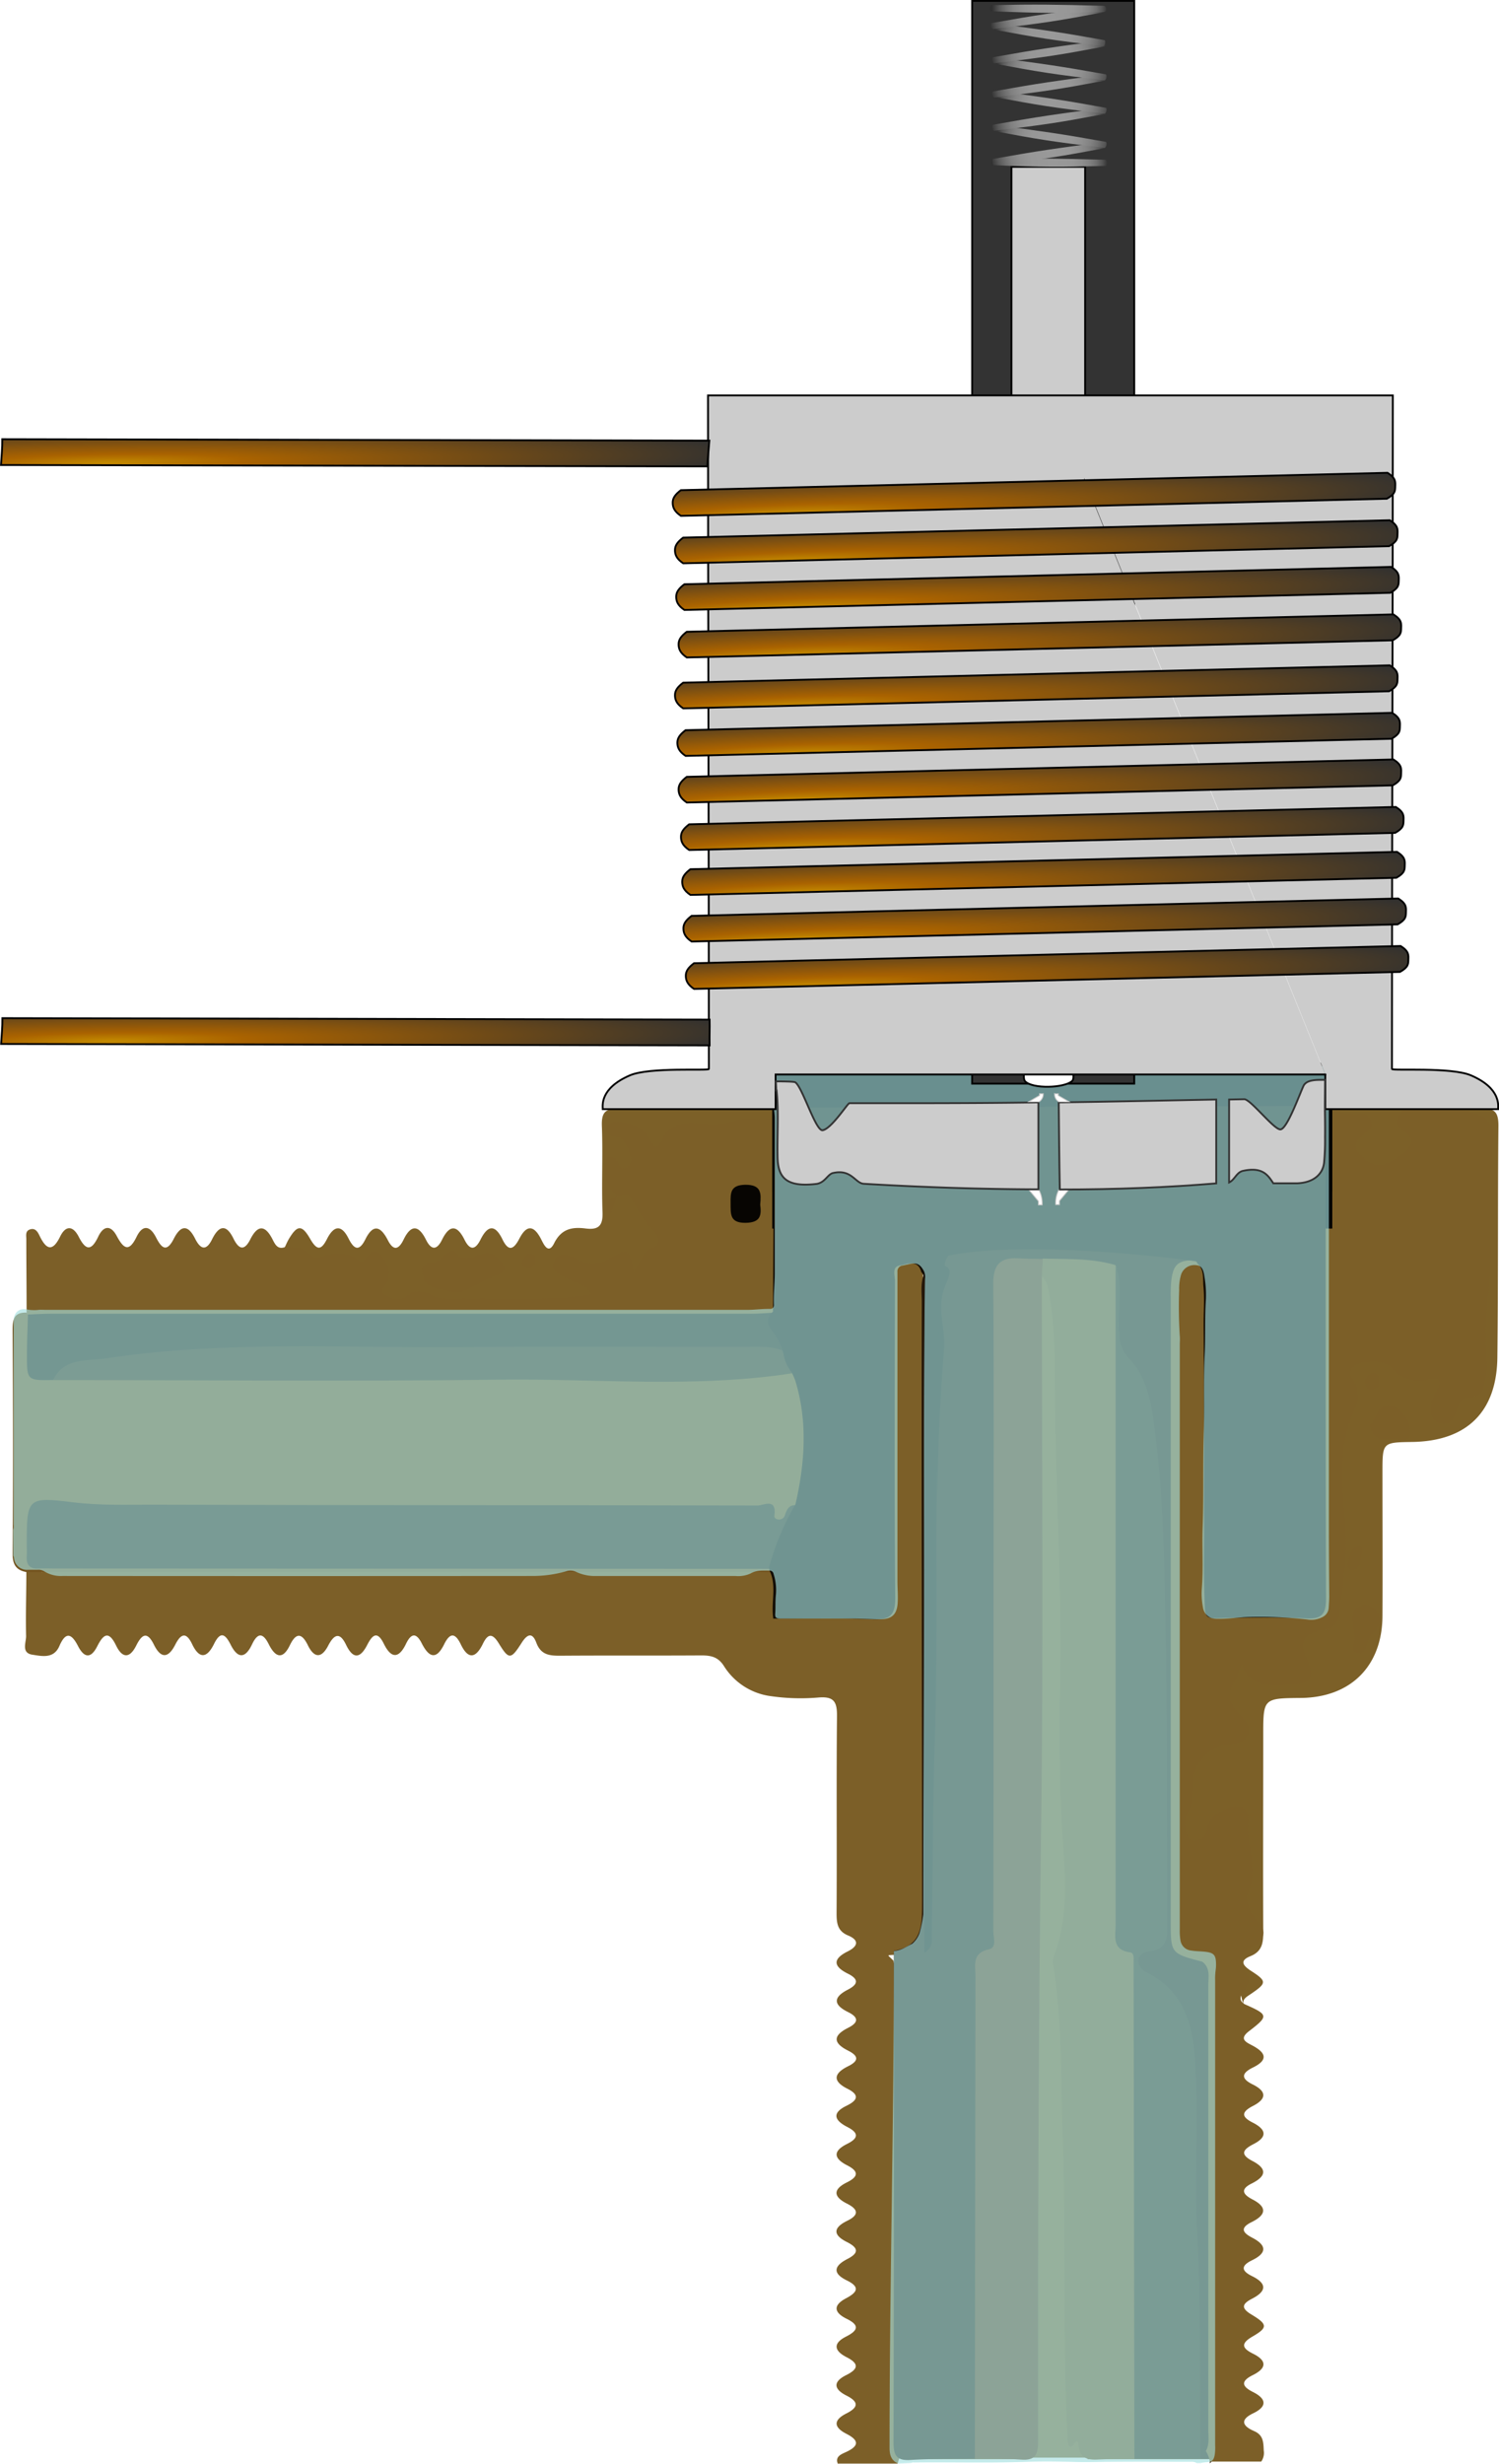 <svg id="8f969b12-8038-4be8-81f3-ffa4eba4c761" data-name="Layer 1" xmlns="http://www.w3.org/2000/svg" xmlns:xlink="http://www.w3.org/1999/xlink" viewBox="0 0 406.85 668.33"><defs><style>.fe587bd1-071e-493f-8939-9cd3d2ab722c{fill:#7c5f28;}.\36 47da408-c8eb-4f0d-91e1-d1b0191385b6{fill:#7c6028;}.\31 b22ee03-09ca-435e-95fe-e0ba2aca5f46{fill:#74541f;}.\39 52e329b-0227-40e4-8c2c-fda913fea178{fill:#302312;}.\31 6281b11-2ab5-4f9a-abcb-f7f77a1e2fb2{fill:#0f0a02;}.eea00e4d-f33f-445c-bbeb-10e6691b3e56{fill:#130d05;}.\36 becd721-37b0-470e-b439-3f25088d3935{fill:#2c2010;}.\36 850a3a7-21ff-40da-a8b2-d951184b2f49{fill:#1f1509;}.\38 5b3f5dd-37d6-4cc0-b4ea-fa92e4095207{fill:#36250e;}.\36 717b84f-ef2e-47cc-b4c8-187e1aa9168a{fill:#070502;}.\39 b1b4452-5e95-4ffe-bd99-378bc3583856{fill:#26180a;}.\36 d89a3be-7ef2-43b2-beed-dd89032bb237{fill:#725421;}.bca62ee0-0125-4484-b875-9df17365dba0{fill:#603715;}.\33 d6041e0-0a5c-4742-bde6-d0f14a3766d5{fill:#a4dfdf;opacity:0.64;}.f2810e3a-332e-4c86-ad8b-1de786cd952a{fill:#daf2f2;}.\33 8f48fc4-60a2-4f6b-be5a-647d7bc19a16{fill:#333;}.\30 8824ab6-8492-48a7-ac5b-afff7f4b870c,.\32 f83085f-3550-4e4b-8498-904c30e4459b,.\33 8f48fc4-60a2-4f6b-be5a-647d7bc19a16,.\34 3dd0b64-9866-493c-87bc-ff704dd84ca5,.\37 3221c2c-feb9-45d7-8d03-232b3a2a3695,.\37 60ca067-84a3-4cbd-8c25-c357751e3d2d,.\37 81456ec-a955-4ceb-b9db-08ada55d8171,.\38 2a4e644-9bb2-4285-aeba-1aa4dbb31261,.\38 89383fe-4245-45cd-8b03-1c8c98bd9cca,.\38 c86d291-eae0-49aa-a106-10047cceeeb2,.\39 6e066db-c7b9-4069-b2fa-f878eb5f53fc,.afd029f9-82b8-4e92-9747-4f9eebbe2c21,.b12e3366-3ed6-4862-b0bf-033a90dbc77d,.b71e0328-a1ef-4243-addf-107a05743068,.c2ce40de-dae4-4afb-8461-f408379d3b5f,.d85a6b7c-1ac9-4273-91fb-a56cb6d93332{stroke:#000;}.\33 8f48fc4-60a2-4f6b-be5a-647d7bc19a16,.d85a6b7c-1ac9-4273-91fb-a56cb6d93332{stroke-linecap:round;}.\30 8824ab6-8492-48a7-ac5b-afff7f4b870c,.\32 f83085f-3550-4e4b-8498-904c30e4459b,.\33 8f48fc4-60a2-4f6b-be5a-647d7bc19a16,.\34 3dd0b64-9866-493c-87bc-ff704dd84ca5,.\35 6dc013f-9076-4fe0-97a4-bf8669879a4d,.\37 3221c2c-feb9-45d7-8d03-232b3a2a3695,.\37 60ca067-84a3-4cbd-8c25-c357751e3d2d,.\37 81456ec-a955-4ceb-b9db-08ada55d8171,.\38 2a4e644-9bb2-4285-aeba-1aa4dbb31261,.\38 89383fe-4245-45cd-8b03-1c8c98bd9cca,.\38 c86d291-eae0-49aa-a106-10047cceeeb2,.\39 6e066db-c7b9-4069-b2fa-f878eb5f53fc,.\39 bf45d5b-030a-4925-b513-e17cef05b9a4,.afd029f9-82b8-4e92-9747-4f9eebbe2c21,.b12e3366-3ed6-4862-b0bf-033a90dbc77d,.b71e0328-a1ef-4243-addf-107a05743068,.c2ce40de-dae4-4afb-8461-f408379d3b5f,.d85a6b7c-1ac9-4273-91fb-a56cb6d93332{stroke-miterlimit:10;}.\30 8824ab6-8492-48a7-ac5b-afff7f4b870c,.\32 f83085f-3550-4e4b-8498-904c30e4459b,.\33 8f48fc4-60a2-4f6b-be5a-647d7bc19a16,.\34 3dd0b64-9866-493c-87bc-ff704dd84ca5,.\37 3221c2c-feb9-45d7-8d03-232b3a2a3695,.\37 60ca067-84a3-4cbd-8c25-c357751e3d2d,.\37 81456ec-a955-4ceb-b9db-08ada55d8171,.\38 2a4e644-9bb2-4285-aeba-1aa4dbb31261,.\38 89383fe-4245-45cd-8b03-1c8c98bd9cca,.\38 c86d291-eae0-49aa-a106-10047cceeeb2,.\39 6e066db-c7b9-4069-b2fa-f878eb5f53fc,.\39 bf45d5b-030a-4925-b513-e17cef05b9a4,.afd029f9-82b8-4e92-9747-4f9eebbe2c21,.b12e3366-3ed6-4862-b0bf-033a90dbc77d,.b71e0328-a1ef-4243-addf-107a05743068,.c2ce40de-dae4-4afb-8461-f408379d3b5f,.d85a6b7c-1ac9-4273-91fb-a56cb6d93332{stroke-width:0.5px;}.\39 bf45d5b-030a-4925-b513-e17cef05b9a4,.d85a6b7c-1ac9-4273-91fb-a56cb6d93332{fill:#ccc;}.\35 6dc013f-9076-4fe0-97a4-bf8669879a4d,.\38 2a4e644-9bb2-4285-aeba-1aa4dbb31261{fill:#fff;}.b12e3366-3ed6-4862-b0bf-033a90dbc77d{fill:url(#58250322-d162-4aa6-b776-fa30c01f40c0);}.\38 89383fe-4245-45cd-8b03-1c8c98bd9cca{fill:url(#d2e2032e-e9d0-4a51-804a-680d86c4c866);}.\37 3221c2c-feb9-45d7-8d03-232b3a2a3695{fill:url(#5b97549d-5f8c-4298-b241-8cfc3bad212d);}.b71e0328-a1ef-4243-addf-107a05743068{fill:url(#ad5c7c51-8520-412b-87fe-4c953f565de7);}.\30 8824ab6-8492-48a7-ac5b-afff7f4b870c{fill:url(#d6a4e417-ae0c-43d0-8f51-54cd3c3abd3a);}.\34 3dd0b64-9866-493c-87bc-ff704dd84ca5{fill:url(#1cb640e4-55f3-4cff-8ed5-a6d16dcdc2f9);}.\39 6e066db-c7b9-4069-b2fa-f878eb5f53fc{fill:url(#a4f72a3f-faa4-4dde-b0ea-e9db50eee813);}.c2ce40de-dae4-4afb-8461-f408379d3b5f{fill:url(#20fea511-2f0b-436a-8e13-4d202efdd2cd);}.\37 81456ec-a955-4ceb-b9db-08ada55d8171{fill:url(#af884f33-c482-4e7f-91f5-7765a7d7439d);}.afd029f9-82b8-4e92-9747-4f9eebbe2c21{fill:url(#8882858b-e2e9-494a-9ee8-c080182b256b);}.\38 c86d291-eae0-49aa-a106-10047cceeeb2{fill:url(#e1034c9a-ba8b-49fb-ba80-197b81fa1925);}.\32 f83085f-3550-4e4b-8498-904c30e4459b{fill:url(#dfccf87e-a0c6-4097-a848-09b14f4b620c);}.\37 60ca067-84a3-4cbd-8c25-c357751e3d2d{fill:url(#cb29acdf-8f01-4bbc-934d-5b63ff7fdb5b);}.\35 6dc013f-9076-4fe0-97a4-bf8669879a4d{stroke:#c9c9c9;stroke-width:0.25px;}.\39 bf45d5b-030a-4925-b513-e17cef05b9a4{stroke:#333;}.\35 a63e23e-bc78-4229-b8d9-2b11046819b9{fill:url(#c77387f9-158a-477b-9aeb-4b32364f3f05);}.ce6ecc45-fd92-4c67-827a-cb09af7106d9{fill:url(#9d30146e-412d-4d7b-beae-fc99e218c082);}.bbb08023-d54e-4b14-a87c-bfdb92a6b668{fill:url(#2de130fd-2b0e-46d6-86f4-7572669be09c);}.bf068cbe-df46-4373-8903-ab6339573f2c{fill:url(#81145028-6831-444d-87cf-d9364a2c5349);}.\39 f862ce7-ba5a-41ff-81ea-7162a055e398{fill:url(#09592daa-91ea-4b01-a646-5ad45e63a37e);}.a32e4a4c-a6fb-4310-b36d-0936e822b541{fill:url(#ebc901c5-d002-407e-9749-a0da5377b785);}.b692d454-e927-4983-8c6b-ce47daf49a2d{fill:url(#f6104d38-9fa0-4d09-a997-bf4244455526);}.\35 eb6d491-7eaa-4387-869c-0ec7af466cb8{fill:url(#39e984a9-40be-4b77-8895-93956f493d97);}.\32 d4bd7dc-33cf-40ab-87e5-586f7f461212{fill:url(#eb3e55d2-45aa-46a1-9534-62e3391e360c);}.e36c8081-4ae5-4bd3-9e63-e9d3e51ed647{fill:url(#bd1a6e7d-93f8-46c3-a7c1-a7ab5115c384);}.b86c1a99-2ea1-44e0-9282-3dc79e199d08{fill:url(#1e651f46-ed8f-4293-9944-52536e2f2da4);}</style><radialGradient id="58250322-d162-4aa6-b776-fa30c01f40c0" cx="-237.05" cy="143.13" r="42.69" gradientTransform="matrix(4.06, -0.06, 0.03, 0.25, 987.98, 76.24)" gradientUnits="userSpaceOnUse"><stop offset="0" stop-color="#c38a00"/><stop offset="0.21" stop-color="#aa6300"/><stop offset="0.25" stop-color="#a46002"/><stop offset="1" stop-color="#303030"/></radialGradient><radialGradient id="d2e2032e-e9d0-4a51-804a-680d86c4c866" cx="-237.04" cy="249.45" r="42.69" gradientTransform="matrix(4.06, -0.06, 0.03, 0.25, 985.04, 206.54)" xlink:href="#58250322-d162-4aa6-b776-fa30c01f40c0"/><radialGradient id="5b97549d-5f8c-4298-b241-8cfc3bad212d" cx="-203.28" cy="162.34" r="43.58" gradientTransform="matrix(4.05, -0.17, 0.04, 0.25, 1030.15, 64.88)" xlink:href="#58250322-d162-4aa6-b776-fa30c01f40c0"/><radialGradient id="ad5c7c51-8520-412b-87fe-4c953f565de7" cx="-203.28" cy="171.07" r="43.58" gradientTransform="matrix(4.05, -0.17, 0.04, 0.25, 1030.46, 75.57)" xlink:href="#58250322-d162-4aa6-b776-fa30c01f40c0"/><radialGradient id="d6a4e417-ae0c-43d0-8f51-54cd3c3abd3a" cx="-203.36" cy="179.64" r="43.58" gradientTransform="matrix(4.05, -0.17, 0.04, 0.25, 1030.76, 86.07)" xlink:href="#58250322-d162-4aa6-b776-fa30c01f40c0"/><radialGradient id="1cb640e4-55f3-4cff-8ed5-a6d16dcdc2f9" cx="-203.36" cy="188.37" r="43.58" gradientTransform="matrix(4.05, -0.17, 0.04, 0.25, 1031.06, 96.76)" xlink:href="#58250322-d162-4aa6-b776-fa30c01f40c0"/><radialGradient id="a4f72a3f-faa4-4dde-b0ea-e9db50eee813" cx="-203.77" cy="197.7" r="43.58" gradientTransform="matrix(4.05, -0.17, 0.04, 0.25, 1031.39, 108.18)" xlink:href="#58250322-d162-4aa6-b776-fa30c01f40c0"/><radialGradient id="20fea511-2f0b-436a-8e13-4d202efdd2cd" cx="-203.78" cy="206.43" r="43.58" gradientTransform="matrix(4.05, -0.17, 0.04, 0.25, 1031.7, 118.88)" xlink:href="#58250322-d162-4aa6-b776-fa30c01f40c0"/><radialGradient id="af884f33-c482-4e7f-91f5-7765a7d7439d" cx="-203.86" cy="215" r="43.58" gradientTransform="matrix(4.05, -0.17, 0.04, 0.25, 1032, 129.37)" xlink:href="#58250322-d162-4aa6-b776-fa30c01f40c0"/><radialGradient id="8882858b-e2e9-494a-9ee8-c080182b256b" cx="-203.86" cy="223.73" r="43.58" gradientTransform="matrix(4.05, -0.17, 0.04, 0.25, 1032.3, 140.06)" xlink:href="#58250322-d162-4aa6-b776-fa30c01f40c0"/><radialGradient id="e1034c9a-ba8b-49fb-ba80-197b81fa1925" cx="-203.93" cy="231.98" r="43.58" gradientTransform="matrix(4.05, -0.17, 0.04, 0.25, 1032.59, 150.17)" xlink:href="#58250322-d162-4aa6-b776-fa30c01f40c0"/><radialGradient id="dfccf87e-a0c6-4097-a848-09b14f4b620c" cx="-204.01" cy="240.54" r="43.58" gradientTransform="matrix(4.05, -0.17, 0.04, 0.25, 1032.9, 160.66)" xlink:href="#58250322-d162-4aa6-b776-fa30c01f40c0"/><radialGradient id="cb29acdf-8f01-4bbc-934d-5b63ff7fdb5b" cx="-204.01" cy="249.27" r="43.58" gradientTransform="matrix(4.05, -0.17, 0.04, 0.25, 1033.2, 171.36)" xlink:href="#58250322-d162-4aa6-b776-fa30c01f40c0"/><linearGradient id="c77387f9-158a-477b-9aeb-4b32364f3f05" x1="-98.27" y1="23.47" x2="-62.56" y2="23.47" gradientTransform="matrix(0.88, 0.01, -0.01, 0.59, 356.37, 31.57)" gradientUnits="userSpaceOnUse"><stop offset="0" stop-color="#303030"/><stop offset="0.01" stop-color="#373737"/><stop offset="0.06" stop-color="#555"/><stop offset="0.12" stop-color="#6e6e6e"/><stop offset="0.18" stop-color="#818181"/><stop offset="0.26" stop-color="#8f8f8f"/><stop offset="0.35" stop-color="#979797"/><stop offset="0.53" stop-color="#999"/><stop offset="0.69" stop-color="#979797"/><stop offset="0.77" stop-color="#8f8f8f"/><stop offset="0.84" stop-color="#828282"/><stop offset="0.9" stop-color="#6f6f6f"/><stop offset="0.95" stop-color="#565656"/><stop offset="0.99" stop-color="#383838"/><stop offset="1" stop-color="#333"/></linearGradient><linearGradient id="9d30146e-412d-4d7b-beae-fc99e218c082" x1="-109.48" y1="69.59" x2="-74.02" y2="69.59" gradientTransform="matrix(0.87, -0.17, 0.11, 0.58, 357.08, -13.38)" xlink:href="#c77387f9-158a-477b-9aeb-4b32364f3f05"/><linearGradient id="2de130fd-2b0e-46d6-86f4-7572669be09c" x1="-475.88" y1="-42.57" x2="-440.42" y2="-42.57" gradientTransform="matrix(-0.87, -0.17, -0.11, 0.58, -117.03, -13.38)" xlink:href="#c77387f9-158a-477b-9aeb-4b32364f3f05"/><linearGradient id="81145028-6831-444d-87cf-d9364a2c5349" x1="-107.52" y1="54.24" x2="-72.06" y2="54.24" gradientTransform="matrix(0.87, -0.17, 0.11, 0.58, 357.08, -13.38)" xlink:href="#c77387f9-158a-477b-9aeb-4b32364f3f05"/><linearGradient id="09592daa-91ea-4b01-a646-5ad45e63a37e" x1="-473.91" y1="-57.92" x2="-438.45" y2="-57.92" gradientTransform="matrix(-0.87, -0.17, -0.11, 0.58, -117.03, -13.38)" xlink:href="#c77387f9-158a-477b-9aeb-4b32364f3f05"/><linearGradient id="ebc901c5-d002-407e-9749-a0da5377b785" x1="-105.59" y1="39.26" x2="-70.14" y2="39.26" gradientTransform="matrix(0.87, -0.17, 0.11, 0.58, 357.08, -13.38)" xlink:href="#c77387f9-158a-477b-9aeb-4b32364f3f05"/><linearGradient id="f6104d38-9fa0-4d09-a997-bf4244455526" x1="-471.99" y1="-72.9" x2="-436.53" y2="-72.9" gradientTransform="matrix(-0.87, -0.17, -0.11, 0.58, -117.03, -13.38)" xlink:href="#c77387f9-158a-477b-9aeb-4b32364f3f05"/><linearGradient id="39e984a9-40be-4b77-8895-93956f493d97" x1="-103.63" y1="23.91" x2="-68.17" y2="23.91" gradientTransform="matrix(0.87, -0.17, 0.11, 0.58, 357.08, -13.38)" xlink:href="#c77387f9-158a-477b-9aeb-4b32364f3f05"/><linearGradient id="eb3e55d2-45aa-46a1-9534-62e3391e360c" x1="-469.64" y1="-88.14" x2="-434.18" y2="-88.14" gradientTransform="matrix(-0.87, -0.17, -0.11, 0.58, -117.03, -13.38)" xlink:href="#c77387f9-158a-477b-9aeb-4b32364f3f05"/><linearGradient id="bd1a6e7d-93f8-46c3-a7c1-a7ab5115c384" x1="-102.04" y1="8.45" x2="-66.58" y2="8.45" gradientTransform="matrix(0.87, -0.17, 0.11, 0.58, 357.08, -13.38)" xlink:href="#c77387f9-158a-477b-9aeb-4b32364f3f05"/><linearGradient id="1e651f46-ed8f-4293-9944-52536e2f2da4" x1="-99.06" y1="-46.92" x2="-63.35" y2="-46.92" xlink:href="#c77387f9-158a-477b-9aeb-4b32364f3f05"/></defs><title>valvulaaberta</title><g id="9a759764-0cd8-49bc-8bf3-468eb4220ea8" data-name="CARCAÇA"><path class="fe587bd1-071e-493f-8939-9cd3d2ab722c" d="M227.89,669l0,.08L228,669Z" transform="translate(-0.4 -0.75)"/><path class="fe587bd1-071e-493f-8939-9cd3d2ab722c" d="M243.39,659.31c0-1.5,0-3,0-4.49q0-56.91,0-113.82c0-2.82.23-5.66-.53-8.45-7.45-7.06-12.77-14.84-8.46-26.28,1.49,4.58,5.4,5.61,9.09,7.17,3.15,1.33,4.55.39,4.49-2.71-.23-11.83,1.77-23.58,1.11-35.41-.19-3.4-.75-6.34-5.84-6,5.39-.32,5.86-3.6,5.84-7.22a62.71,62.71,0,0,0-.27-9c-.87-5.79-2-7-7.48-8.48-2.42-.64-4.45-.29-5.26,2.28s-.21,4.63,2.94,5.15c1,.17,2.86-.1,2.45,1.61s-2,1.36-3.31.75c-3.84-1.84-3.83.41-3.5,3.18.22,1.83,1.78,3.76-.19,5.48a1.32,1.32,0,0,1-1.24-1.42c-.36-4.77-3.33-6-7.56-5.92-3.67.06-7.27-.86-10.89-1.38-1.47-.21-3.46-.06-3.84-2.24.47-.78,1.16-.72,1.81-.81,5-.7,5.89-2.81,2.67-6.89a28.15,28.15,0,0,1-3.71-5.3c-1.44-3.87.61-8.23-1.64-12a3.73,3.73,0,0,0-3.76-.81c-3.45,4.14-7.47,5.34-12.75,3.43-3.46-1.25-6.11.78-7.49,4.1-.74,1.8,0,3.58.46,5.36.85,3.22-1.33,5-3.54,6.5-2.5,1.72-2.92-1.14-4.17-2.14-2.29-1.84-4.33-5.27-7.46-4.16-3.75,1.33-8.06,1-11.73,4.16.49-6.27.14-12-3.68-16.82a3.26,3.26,0,0,0-1.41-.16c-4.2.32-6.22,4-9.36,5.91-2.3,1.39-4.24,2.29-4.11,5.41.1,2.48-1.45,3.47-3.58,2.16-2.56-1.58-5.07-.47-7.57-.65-5.16-.38-11.09,1.26-15.19-3.8-.79-1-2.13-1.57-3-.39-4.28,5.74-10.35,3.93-16.11,4.53-6.18.64-12.44-1.22-18.52,1-2.42.9-6.65-2-6.13-3.9.75-2.81-.57-3.77-2.92-3.91-2.53-.14-5.35-.17-5.69,3.26-.16,1.63.65,3.39-1.86,3.74-1.65.23-3.19,2-4.69,1.36-6-2.67-12.49.64-18.49-1.6-5-1.87-10.92.16-15.49-3.88-1.57-1.38-3.54-.3-4.92,1.07-2.24,2.2-4.08,4.67-4.49,8,.06-1.38.76-2.58.8-3.8.16-5,1.07-10.18-2-14.77a3.15,3.15,0,0,0-3.67.79c0,5.83-.2,11.66-.07,17.49,0,1.73-1.33,4.5,1.66,5,2.64.4,5.85,1.18,7.38-2.35,1.73-4,3.3-3.4,5.05,0,1.58,3.07,3.39,3.65,5.2.12,1.53-3,3-4.64,5.11-.31,1.66,3.47,3.68,3.7,5.5.06,1.51-3,2.93-4,4.79-.24s3.86,3.8,5.8,0c1.4-2.74,2.85-3.73,4.55-.19,2,4.22,4.08,3.87,6-.06,1.79-3.6,3.09-2.51,4.51.31,1.91,3.78,3.94,3.74,5.77-.12,1.49-3.14,2.92-3.3,4.54-.06s3.64,4.59,5.73.29c1.66-3.44,3.22-3.42,4.89,0s3.66,3.66,5.5.13c1.56-3,3.1-3.93,4.87-.25,1.93,4,3.87,3.69,5.75,0,1.42-2.76,2.74-3.86,4.51-.26,2,4.05,4.07,4,6,0,1.36-2.82,2.73-3.2,4.29-.12,1.84,3.6,3.84,4.75,6.06.25,1.49-3,2.89-3.39,4.53,0,2,4.19,4.08,3.79,6-.17,1.35-2.77,2.57-2.93,4.33-.06,2.71,4.43,3.27,4.39,6.18-.18,1.56-2.44,2.93-2.9,4,0,1.29,3.41,3.77,3.51,6.76,3.49,12.66-.09,25.33,0,38-.08,2.67,0,4.62.4,6.22,3a17.72,17.72,0,0,0,12.71,8.06,56.87,56.87,0,0,0,13,.35c4.16-.32,4.93,1.29,4.9,5.07-.18,17.83,0,35.66-.11,53.49,0,2.68.25,4.82,3.13,6,3.19,1.34,2.57,3-.11,4.32-4.21,2.1-3.85,4.11.07,6.05,3,1.49,2.76,2.88,0,4.31-3.92,2-4.13,4.05,0,6.08,2.87,1.41,3,2.82,0,4.31-3.94,2-4.2,4-.07,6.11,2.76,1.37,3.31,2.71.13,4.28-3.84,1.89-4.42,4-.19,6.12,3.46,1.74,2.63,3.19-.22,4.59-4.16,2-3.29,4,.18,5.78,3.21,1.64,3,3.08-.07,4.59-3.88,1.94-3.68,3.91,0,5.8,3.08,1.56,3.24,3,0,4.61-3.8,1.86-3.85,3.88,0,5.8,3.06,1.55,3.29,3.06.06,4.63-3.81,1.86-4,3.83-.11,5.77,3,1.51,3.46,2.9.14,4.6-3.47,1.78-4.29,3.8-.17,5.81,3.77,1.84,2.78,3.28-.21,4.86-3.59,1.9-3.27,3.87.18,5.56,3.66,1.79,3,3.22-.16,4.82-3.69,1.86-3.19,3.9.13,5.59,3.55,1.8,3.13,3.26-.11,4.87-3.72,1.85-3.29,3.85.07,5.54s3.33,3.17,0,4.85c-3.53,1.78-3.55,3.71,0,5.53,3.18,1.62,3.72,3.15,0,4.89-1.26.6-3.13,1.19-2.35,3.19h16.27a10.2,10.2,0,0,1,.76-2.21C243.45,665.91,243.41,663.91,243.39,659.31Z" transform="translate(-0.4 -0.75)"/><path class="647da408-c8eb-4f0d-91e1-d1b0191385b6" d="M168.5,301.4c-3.74,0-4.88,1-4.74,4.77.29,7.82-.1,15.66.17,23.48.13,3.62-1.13,4.76-4.54,4.34-3.63-.46-6.59,0-8.59,4-1.63,3.27-2.9.09-3.58-1.19-2-3.83-3.93-3.77-5.85-.08-1.49,2.86-2.89,3.73-4.59.23-2.12-4.36-4.11-3.69-6,.12-1.55,3.06-3,2.63-4.35-.13-2.09-4.14-4.12-3.84-6.07.12-1.48,3-3,2.7-4.36-.06-2-4-4.06-4.12-6.06,0-1.42,2.91-2.84,3-4.31.08-2-3.84-4-4.32-6.07-.15-1.74,3.49-3.13,2.6-4.56-.23-2-4-4.07-3.39-5.86.15-1.68,3.32-2.83,2.92-4.57-.08-2.25-3.88-3.49-3.75-5.78.08-.42.71-.73,1.48-1.1,2.23,4.37,2.16,8.41,5.56,13.87,3.25,1.28-.54,2.61.14,3.82.73a5.88,5.88,0,0,0,3.84.62c4.35-.86,5.21-.07,4.71,4.11-.67,5.58,1.6,7.5,7.07,5.79a10.52,10.52,0,0,1,5.3-.54c14,2.52,28.08,1.76,42.14.34,1.29-.13,3-.23,3.24-1.77s-1.35-2.12-2.42-2.91c-2.15-1.59-5.33-1.84-6.52-4.53.43-.89,1-1.14,1.42-1,4.53,1.29,9,2.33,13.47-.41,1.49-.91,2.42.34,3.06,1.63,1.32,2.68,2.54,1.75,4,0,6-7.18,6-7.16.68-14.86-.85-1.23-1.56-2.56-2.45-3.76-1.18-1.58-2.5-2.8-4.54-1.17-.78.57-1,1.61-2,2.2a13.85,13.85,0,0,0,1.85-2.3c0-2.49-3.59-4.24-1.53-7.25,1.63.42,3.13,2.42,4.92.47,1.47-1.6.81-3.36.45-5.17-.53-2.66-2.95-3.82-5-5.86,4.23-.32,6.68,1.44,8.76,4,1.62,2,3.46,2.9,5.15.2,1.84-2.94,4.59-3.26,7.67-3.66,3.33-.43,6.71.8,9.84-.2a34.59,34.59,0,0,1,12.4-1.27,36.71,36.71,0,0,0,.83-4.25C197.3,301.52,182.9,301.56,168.5,301.4Z" transform="translate(-0.4 -0.75)"/><path class="647da408-c8eb-4f0d-91e1-d1b0191385b6" d="M407.09,306.09c0-3.83-1.1-4.73-4.78-4.69-13.73.13-27.47-.11-41.21-.12-.05.42-.12.84-.2,1.27,2.71,1.12,4.72,5.09,8.55,1.93.75-.62,2,.46,2.36,1.36.73,1.65-1.13,1.06-1.66,1.67-1.6,1.84-5.13,3.31-3.32,6.17s4.71,5.89,8.46,5.24a14.07,14.07,0,0,0,9.45-6.36c1.53-2.4.49-4-2-5-1-.44-3.15-.76-2.08-2.58.85-1.44,2.51-3.8,4.28-2.36,4.37,3.58,9.54,1.2,14,1.7,4.84.53,5.71,2.83,5.45,5.47a157.9,157.9,0,0,0-.69,28.13c.69,8.57-1.91,16.93-1.4,25.63.25,4.27,1.62,9.15-.53,13.6-.57,1.18-.56,3.09-2.42,2.15-3.74-1.88-4.36.38-4.61,3.17-.19,2.19-1,4.6-3.22,4.1-2.82-.62-2-3.38-1.25-5.42a17.48,17.48,0,0,1,1.93-3.46c.54-.84,2.68-.46,1.89-2.27-.54-1.24-1.84-1.28-3-1.27-1.67,0-3.48-.37-5,.17-2.85,1-4.39.41-6.15-2.15-2.5-3.63-10.27-4.22-14-1.49-1.6,1.18-1.88,3.15-.56,4.38,3.73,3.46,2.15,7,.49,10.49a31.64,31.64,0,0,0-2.78,17.82c1.57,12.1.82,24-.56,36-.27,2.37-1.51,4.79-4.72,2.49-1-.73-1.79-.36-2.63.39-3.58,3.2-4,6.82-.78,10.68,1.87,2.21,1.13,3.68-1,4a56.1,56.1,0,0,1-11,.11c-2.62-.18-2.47-3.3-4-4.69-.81-.72-1-2.38-2.57-1.89s-1,1.81-.6,2.88a3.19,3.19,0,0,1-.5,3.25c-3.14,4.73-2.71,7.38,1.66,11.09,1.18,1,2.22,2.33,1.83,3.86-.46,1.81-2.29,1.46-3.76,1.69-2.66.42-5.21.25-7.52,2.84-6.08,6.84-4.61,15.39-6.17,23.24-.34,1.69,1.1,3.65,2.85,3.42,2.34-.31,6-1.2,5.66-3.8-.5-3.74,1.92-4.12,3.82-5.58,1.18-.91,2.35-1.49,3.63-.83s1.28,2,1.19,3.46c-.45,6.88,1.77,13.78-.21,20.68a3.69,3.69,0,0,0,.31,2.9c3.34,4.08,5.85,7.75-1.1,11-1.39.64.06,12.73,1.28,14.57-1-1.91.33-2.58,1.63-3.46,4.42-3,4.48-3.49.12-6.31-2.33-1.51-3.11-2.81-.14-4,3.35-1.36,3.46-3.89,3.45-6.88-.08-17.66,0-35.31,0-53,0-10.06,0-10.06,10.19-10.15,13.54-.12,22.1-8.64,22.17-22.22.07-13,0-26,0-39,0-8.1,0-8.1,8-8.22,15-.21,23.12-8.26,23.19-23.25C407.06,347.73,406.89,326.91,407.09,306.09Z" transform="translate(-0.4 -0.75)"/><path class="1b22ee03-09ca-435e-95fe-e0ba2aca5f46" d="M155.8,427.15h-1A41.09,41.09,0,0,1,143,428.73q-61.54,0-123.08,0c-2.78,0-5.7.45-8.13-1.55l-4.23,0c-2.87-.53-3.77-2.1-3.74-5.12.16-20.12.12-40.24,0-60.35,0-2.77.17-5,3.69-4.91a2.44,2.44,0,0,1,1.1,1.2c.91,2.91.51,5.91.55,8.88.09,6.56.06,6.56,6.61,6.78,9.17-.37,18.33-.16,27.49-.17q68.71,0,137.42,0c11.45,0,22.93.6,34.31-1.23,2.72,1,3.47,3.51,4,5.92a64.25,64.25,0,0,1-.55,29.58,4.23,4.23,0,0,1-1.61,2.44c-2.45,2.61-4.67,5.33-8.42,1.32-1.46-1.57-4.15-.78-6.29-.78l-155.35,0c-10.48,0-21-.09-31.42-.92-2-.16-4.93-.74-5.48,2.08-.76,3.85-1.53,8,.72,11.61.89,1.44,3.06,1,4.7,1,7.33.05,14.65,0,22,0q81.42,0,162.85,0c2.82,0,5.67-.3,8.43.59a3,3,0,0,1,1.45,1.23l-.3.92-3.94-.1c-2.18,1.42-4.64,1.58-7.15,1.56-11.89-.06-23.78,0-35.67,0C160.44,428.71,158,428.58,155.8,427.15Z" transform="translate(-0.4 -0.75)"/><path class="fe587bd1-071e-493f-8939-9cd3d2ab722c" d="M167.78,325.1a9.33,9.33,0,0,1-3-8.62c.27-1.72.62-2.47,2.5-1.4,1.24.71,1.48,4.34,4,1.71,1.33-1.41-.89-6.73-3-7.57-.75-.3-1.68-.15-2.42-.46a1.75,1.75,0,0,1-.83-2.13c.22-1.23,1.19-1.45,2.25-1.5,3.89-.2,7.14,1,9.29,4.39,1.22,1.92,1.95,3.83,3.68.15,2.79-5.92,9.2-4.16,13.34-3.92,4.34.25,7.9-2.14,11.86-1.51,2.44.39,4.33.37,5.57-2a6,6,0,0,1,.83,3.8c.08,14.72-.2,29.44.6,44.14.13,2.45.25,5-1.34,7.18-2.19,1.59-4.74,1.38-7.21,1.38q-94.57,0-189.15,0c-2.3,0-4.7.26-6.7-1.35a6.73,6.73,0,0,1-.43-.56c0-6.65-.08-13.29-.08-19.94,0-.93-.31-2.13.87-2.6,1.43-.57,2.15.46,2.67,1.55,1.7,3.55,3.41,4.89,5.65.32,1.53-3.11,3.49-2.89,5,0,1.89,3.7,3.39,4.14,5.35,0,1.39-2.91,3.36-3.21,5-.15,1.76,3.25,3.23,4.68,5.39.23,1.63-3.34,3.62-3.06,5.26.13,1.44,2.8,2.83,4.36,4.85.38,1.81-3.57,3.78-4,5.78,0,1.43,2.86,3,3.47,4.63.11,1.76-3.53,3.74-4.28,5.75-.19,1.44,2.93,2.93,3.56,4.6.25,2.14-4.22,4.16-3.7,6.08.11.72,1.42,1.4,2.7,3.34,2,2.52-.06,5-.08,6.85,2.11a2.64,2.64,0,0,0,2.21.83c3.94-1.35,7.76-2.22,11.35.9.18.15,1-.16,1.3-.47,1.1-1.13,2.13-3.38,3.87-1.63,2,2,3.22,4.67,2.2,7.74-.4,1.2-2.54,2.29-.28,3.69,1.67,1,3.81,1.59,5.17.38,2.65-2.38,5-1.67,7.61-.32,1.85,1,3.86.87,5.86.82,12.26-.31,24.56.92,37-1.29-1.32-2.78-4.45-2.93-6.63-4.28-1.89-1.16-4.52-1.87-3.49-4.41s3.4-2.32,5.87-.94a8.66,8.66,0,0,0,8.93.1c5.39-3,5.5-2.91,6.93,3.53,1.67-2.55,2-5.64,5.38-6.64,1.61-.48,1.39-3,.11-4.32a34.73,34.73,0,0,1-6.2-9C170.7,323.81,169.12,325.15,167.78,325.1Z" transform="translate(-0.4 -0.75)"/><path class="fe587bd1-071e-493f-8939-9cd3d2ab722c" d="M250.91,346.13q-.08,38.43-.15,76.86,0,50.42,0,100.83c0,8.64.54,7-7.14,7.19-.66,0-1.33.06-2,.1-.54.78-1.18,2.27-1.6,2.21a2.56,2.56,0,0,1-2.09-2.49c-.05-3.72-1.37-6.33-5.18-7.5a2.39,2.39,0,0,1-1.58-2.82c1.27-5.78,0-11.87,2.65-18.71,1.57,7.37,6.83,9.59,13,11.46-.67-13.27,1.68-26.38,1-39.6-.12-2.19-.64-3.77-3.27-2.43-1.62.83-3.08.86-3.49-1.13a2.31,2.31,0,0,1,3-2.88c3.68.88,3.86-1.15,3.8-3.79-.07-2.83,0-5.66,0-8.48,0-4.75-1.94-8.11-6.88-9.32-1.19-.29-2.25-.67-3.22.3a3.74,3.74,0,0,0-.72,3.74c.35,1.56,1.67,1.54,2.8,1.24,1.51-.41,3-1,3.75.95a3.6,3.6,0,0,1-1.08,4.07c-1.48,1.49-3,1.17-4.49.17-.67-.44-1.27-1-2.13-1.67a8.3,8.3,0,0,0,1.21,6.11c1,1.73.12,2.82-1.05,3.87-.84.75-1.59,1.92-3,1.1s-1.32-2.27-1.2-3.58c.35-3.76-1.41-5-5-4.86-5.15.23-10.14-1.22-15.21-1.86-2.57-.33-3.13-1.6-2.67-3.66.51-2.31,2-3.05,4-1.63,1.3.91,2.08.53,2.94-.47,1.25-1.45.32-2.45-.69-3.38a18.84,18.84,0,0,1-4.51-5.9l.7-.68c6.36-1.94,12.89-.78,19.34-.92,12.2-.28,11.43,1.15,11.44-11.27q0-37,0-73.94a37.92,37.92,0,0,1,.22-6c.23-1.47.4-3.41,2.15-3.53,2.15-.15,4.61-1.27,6.48.88C251.41,345.13,251,345.66,250.91,346.13Z" transform="translate(-0.4 -0.75)"/><path class="fe587bd1-071e-493f-8939-9cd3d2ab722c" d="M11.78,427.16h143c-4.83.88-6,7.32-11.49,7.47-1.61,0-1.1,2-.69,3.32a3.21,3.21,0,0,1-1.36,3.92c-1.69,1.12-3.12.59-4.57-.47-1-.74-1.89-2.53-3.32-1.5-4.76,3.45-9.46-.58-14.23.06-1.92.25-4.86.15-4.81-3.39,0-.35-.93-1-1.46-1-.86-.07-1.07.77-.89,1.42.38,1.37,0,2.61-1.36,2.6-5,0-9.68,3.74-14.8,1.14-1.26-.64-2.25.1-3.35.3-3.58.66-7.13,1.31-10.71,0a4.71,4.71,0,0,0-2.26-.29c-1.94,5.28-4.47.75-6.63.37-2.7-.47-6.3-.72-2.79-4.9.67-.79.41-1.75-.6-1.89-1.79-.24-3.67-.58-5.37.37-1,.56-1.41,1.58-.56,2.5,3.25,3.52,1,4-2.14,3.95a5.19,5.19,0,0,0-3.93,1.82c-.75.75-1.86,1.4-2.6.46-2.75-3.5-5.75-.83-8.65-1a98.57,98.57,0,0,1-12.94-1.91c-2.48-.49-5-2.14-7.66-.33-1.51,1-2-.43-2.51-1.43-1.85-3.84-4-2.79-6-.3-2.26,2.81-4.54,5.69-5.28,9.56Z" transform="translate(-0.4 -0.75)"/><path class="fe587bd1-071e-493f-8939-9cd3d2ab722c" d="M155.8,427.15h50c-2.27,5.12-4.39,6.13-10.17,4.29-2.85-.91-5.44-1.55-7.65,1.07-1.94,2.3-1.1,4.4.22,6.79s-4.2,9.52-7.07,9.42c-1.37,0-1.17-1.37-1.63-2.16-3.1-5.43-6.19-6.44-11.92-4a2.65,2.65,0,0,1-1.88.28c-3.3-1.77-4.28.43-5.41,3.23C157.33,440,159.13,432.9,155.8,427.15Z" transform="translate(-0.4 -0.75)"/><path class="fe587bd1-071e-493f-8939-9cd3d2ab722c" d="M240.77,577.23q0,17,0,34.07c0,1,.1,2.18-1.13,2.46-1.75.39-1.6-1.11-1.92-2.18-.82-2.71-2.72-5.08-.32-8.25,2.28-3-2.34-6.06-1.31-8.7,1.25-3.19,2.55-5.62-.48-8.39-1.38-1.26-.67-2.7.48-3.91C237.61,580.69,239.48,579.35,240.77,577.23Z" transform="translate(-0.4 -0.75)"/><path class="952e329b-0227-40e4-8c2c-fda913fea178" d="M328.75,668.94q0-68.89,0-137.77c1.73,1.44.95,3.41,1,5.13q.07,63.77,0,127.55C329.71,665.55,330.56,667.54,328.75,668.94Z" transform="translate(-0.4 -0.75)"/><path class="fe587bd1-071e-493f-8939-9cd3d2ab722c" d="M240.78,655.25c-2.06-2.36-3.35-3.81-4.6-5.29a17.33,17.33,0,0,1-1.1-1.63c5.57-3.68-.89-9.28,2.15-13.4,1.1-1.49,0-2.86-.62-4.18-.53-1.14-.94-2.28.39-3a3.71,3.71,0,0,1,2.35-.41c1.5.29,1.41,1.64,1.41,2.8C240.78,638.09,240.78,646.07,240.78,655.25Z" transform="translate(-0.4 -0.75)"/><path class="fe587bd1-071e-493f-8939-9cd3d2ab722c" d="M240.48,536.19v23.75c-2.62-1.15-2.93-3.57-4.26-5.05-2.54-2.82,1.84-2.57,2.22-4.25.3-1.33.88-3-.13-3.79C232,541.94,239.23,539.52,240.48,536.19Z" transform="translate(-0.4 -0.75)"/><path class="16281b11-2ab5-4f9a-abcb-f7f77a1e2fb2" d="M363.93,326.69c-.52-2.95.24-4.52,4-4.57,4.57-.06,3.9,2.67,4,5.49.15,3.1-.39,4.8-4.19,4.85C363.22,332.52,363.85,329.7,363.93,326.69Z" transform="translate(-0.4 -0.75)"/><path class="fe587bd1-071e-493f-8939-9cd3d2ab722c" d="M232.9,478.61c4.26,6,4.08,11.93-.87,16.54C231.91,489.33,230.93,484.1,232.9,478.61Z" transform="translate(-0.4 -0.75)"/><path class="fe587bd1-071e-493f-8939-9cd3d2ab722c" d="M198.23,434.57c1,.07,6.42,6.19,6.4,7.21a1.35,1.35,0,0,1-.07.49,1.66,1.66,0,0,1-2.35,1.08c-2.47-.84-5.48-1.1-5.38-4.74,0-1.36-.78-3,.93-4C197.88,434.5,198.08,434.56,198.23,434.57Z" transform="translate(-0.4 -0.75)"/><path class="fe587bd1-071e-493f-8939-9cd3d2ab722c" d="M240.87,567.62c-.64,1.3,1.1,4-1.56,3.8-1.83-.12-2.25-2.58-2.49-4.42s.49-3,2.35-3C242.18,564,240.16,566.42,240.87,567.62Z" transform="translate(-0.4 -0.75)"/><path class="fe587bd1-071e-493f-8939-9cd3d2ab722c" d="M242.22,483.11c1.55,0,3,.28,3.33,2.11.22,1.22-.61,2-1.69,1.63-1.56-.58-4-.17-4.35-2.36C239.35,483.28,241.06,483.12,242.22,483.11Z" transform="translate(-0.4 -0.75)"/><path class="fe587bd1-071e-493f-8939-9cd3d2ab722c" d="M204.11,447.23a1.74,1.74,0,0,1,1.59,2.18c-.11,1.2-.55,2.35-2,2.28s-1.9-1.12-1.75-2.4A2.31,2.31,0,0,1,204.11,447.23Z" transform="translate(-0.4 -0.75)"/><path class="fe587bd1-071e-493f-8939-9cd3d2ab722c" d="M210.7,440.15c-2-4.17-.31-8.62-1-12.89l.06-.14c3.22,2.71,3.59,7.67,1,13Z" transform="translate(-0.4 -0.75)"/><path class="eea00e4d-f33f-445c-bbeb-10e6691b3e56" d="M248.22,343.24" transform="translate(-0.4 -0.75)"/><path class="eea00e4d-f33f-445c-bbeb-10e6691b3e56" d="M260.56,345.86c-1.16-3.85-5.6-.26-7.74-2.61h-4v.07c.93.2,1.57.84,2.11,2.81,1.52,1.73.83,3.83.83,5.75q.06,86.47,0,172.94c0,1.8,0,3.6,0,6,2.5-1.74,2-3.37,2-4.77.29-17.36.26-34.72.82-52.09.93-28.76-.12-57.56,1-86.34a269.2,269.2,0,0,1,3.4-33.57C259.45,351.3,261.36,348.53,260.56,345.86Z" transform="translate(-0.4 -0.75)"/><path class="fe587bd1-071e-493f-8939-9cd3d2ab722c" d="M124.18,351.33a60.86,60.86,0,0,1-6.46-1.47c-1.94-.67-2.68-2.5-2.74-4.38,0-1.59,1.22-2.29,2.7-2.35,1.68-.07,2.67-1.18,3.79-2.18a12.71,12.71,0,0,1,2-1.24c3.06,5.82,7.9-1.15,11.12,1.53,1.37,1.14,4.73,3.87,1,5.22C131.52,347.91,128,350.76,124.18,351.33Z" transform="translate(-0.4 -0.75)"/><path class="fe587bd1-071e-493f-8939-9cd3d2ab722c" d="M372.26,387.31c2-1.46,1.55-5.71,5.51-5.14s5.4,5,5.4,7.14c0,3.56-4.13,1.27-6.42,1.72C374.23,391.52,372.79,390,372.26,387.31Z" transform="translate(-0.4 -0.75)"/><path class="fe587bd1-071e-493f-8939-9cd3d2ab722c" d="M368,444.3c-.23-1.83-.32-2.81-.49-3.78a3.48,3.48,0,0,1,2-4.08c1.71-.8,3.24-.12,4.36,1.31a3.92,3.92,0,0,1,.23,5c-.46.65-1.37,1-1.76,1.68-1,1.75-1,5.2-3.49,4.65S368.6,445.32,368,444.3Z" transform="translate(-0.4 -0.75)"/><path class="fe587bd1-071e-493f-8939-9cd3d2ab722c" d="M369,420.23c1.19.06,1.2.75,1,1.67-.47,1.81,0,4.25-2.52,4.75-.89.17-1.71-1.08-1.24-2.19C366.86,422.9,366.64,420.69,369,420.23Z" transform="translate(-0.4 -0.75)"/><path class="fe587bd1-071e-493f-8939-9cd3d2ab722c" d="M370.92,375.79a2.25,2.25,0,0,1,1.92-2.46c1.21-.23,1.83.47,1.86,1.63,0,1.4-.3,2.72-2,2.76C371.58,377.75,371.08,376.81,370.92,375.79Z" transform="translate(-0.4 -0.75)"/><path class="fe587bd1-071e-493f-8939-9cd3d2ab722c" d="M142.08,342.82c.5-1,1-2.18,2.41-2,.93.09,1.26,1.08,1.17,1.92-.14,1.26-.79,2.26-2.25,2A1.71,1.71,0,0,1,142.08,342.82Z" transform="translate(-0.4 -0.75)"/><path class="fe587bd1-071e-493f-8939-9cd3d2ab722c" d="M168.11,324.85l-2,5.16C163.6,326.9,166,326.11,168.11,324.85Z" transform="translate(-0.4 -0.75)"/><path class="6becd721-37b0-470e-b439-3f25088d3935" d="M216.78,409.08c-1.78,6-3.2,12.14-7.18,17.22l-194.31-.08c-1.5,0-3-.07-4.49,0-2.41.13-3.29-1.07-3.14-3.33.07-1,0-2,0-3,0-12.81.06-13.19,12.69-11.62,7.15.89,14.24.62,21.34.64,54.78.16,109.56.09,164.34.22,1.57,0,5.23-2.21,4.55,2.77-.17,1.23,2.29,1.56,2.85-.11C214,410,214.66,408.78,216.78,409.08Z" transform="translate(-0.4 -0.75)"/><path class="6850a3a7-21ff-40da-a8b2-d951184b2f49" d="M210.68,356.81c-.87,1.83-.5,3.24,1,4.78a11.87,11.87,0,0,1,3.12,6.53c-4.48.45-8.89-.52-13.37-.51-43.57.1-87.13,0-130.7.12A263.74,263.74,0,0,0,28,370.87c-4.61.77-9.16,1.69-13.2,4.22-7.06.11-7.09.11-7.08-6.78,0-3.65.17-7.31.26-11,2.16-.07,4.32-.21,6.48-.21l189.27,0C206,357.13,208.36,356.92,210.68,356.81Z" transform="translate(-0.4 -0.75)"/><path class="85b3f5dd-37d6-4cc0-b4ea-fa92e4095207" d="M14.78,375.1c3.05-6.17,9.28-5.12,14.39-5.89,32.21-4.88,64.68-2.75,97.06-3.05,26.65-.25,53.31,0,80-.09,3.09,0,6,.34,8.56,2.06l.95,5.08C189,377.4,162,374.63,135.21,375,95.07,375.5,54.93,375.1,14.78,375.1Z" transform="translate(-0.4 -0.75)"/><path class="6717b84f-ef2e-47cc-b4c8-187e1aa9168a" d="M206.73,327.53c.37,2.87.11,4.84-3.89,4.92-4.44.08-4.11-2.41-4.15-5.33s0-4.93,4-5C207.11,322.09,207,324.49,206.73,327.53Z" transform="translate(-0.4 -0.75)"/><path class="fe587bd1-071e-493f-8939-9cd3d2ab722c" d="M291.7,657.64c.38-10.51-1.34-20.92-1.13-31.42q.37-18.48,0-37c-.32-14.63-.86-29.25-1.7-43.87-.31-5.4-1.76-11,.22-16.32a27.09,27.09,0,0,0,1.53-9.8c-.12-11.48-.54-23-.78-34.42-.62-29.62-.3-59.25-1.08-88.87-.31-11.64-1.5-23.25-1.29-34.91a59.37,59.37,0,0,0-1.19-10.41c-.3-1.84-.34-4.59-3.67-3.75-1.53,2.42-1.15,5.15-1.16,7.79,0,18.16-.13,36.32,0,54.48.59,83-1.73,165.9-1,248.85,0,1.17-.06,2.33-.07,3.5,0,2.46-1,3.81-3.15,4.21a16.74,16.74,0,0,1,1.06,1.7h17.19c.43-.77.89-1.53,1.36-2.27A8.15,8.15,0,0,1,291.7,657.64Z" transform="translate(-0.4 -0.75)"/><path class="fe587bd1-071e-493f-8939-9cd3d2ab722c" d="M328.93,665.14a4.13,4.13,0,0,1-3.74,1.31c-5.76-.09-11.52-.11-17.28,0-2.66-.22-5.33,0-8-.15a9,9,0,0,1-3-.75c-.47.74-.93,1.5-1.36,2.27h34.62A9.35,9.35,0,0,0,329,665C329,665,329,665.08,328.93,665.14Z" transform="translate(-0.4 -0.75)"/><path class="fe587bd1-071e-493f-8939-9cd3d2ab722c" d="M276.15,666.24c-3.66.12-7.33-.12-11,.19-4.16-.25-8.32-.09-12.48-.11-3.38,0-5.32,0-6.43-.71a10.2,10.2,0,0,0-.76,2.21h32.85a16.74,16.74,0,0,0-1.06-1.7A7.34,7.34,0,0,1,276.15,666.24Z" transform="translate(-0.4 -0.75)"/><path class="9b1b4452-5e95-4ffe-bd99-378bc3583856" d="M254.15,342.07c24.93-6.71,49.13-3.49,73.16-.11.44.25.28.58-.16.83-4.91-.56-6,1.83-6,6.43q.2,85.59.06,171.17c0,9.18,0,9.18,8.88,9.59.86,1.39.48,2.93.48,4.4q0,64.5,0,129c0,1.46.41,3-.5,4.38h-3.93c-1.69-1.74-1.57-4-1.53-6.12.64-29-1.57-57.88-1-86.83a158.16,158.16,0,0,0-1.11-19.42,22.8,22.8,0,0,0-9.84-17.15c-5.73-4.07-5.68-6.16.24-10,2.57-1.68,2.68-4,2.66-6.54-.31-28.61.63-57.23-.72-85.85-.68-14.44-.69-28.92-2.22-43.32-.92-8.66-2.15-17.2-8.27-24.13-2-2.3-1.4-5.34-1.67-8.14-.46-4.89,1.32-10-1.15-14.66-4-2.22-8.4-.79-12.59-1.13-2.12-.17-4.27,0-6.42-.07-10.8.51-10.8.51-10.8,11.57q0,82.17,0,164.34c0,4.46.38,8.85-3.79,12.31-2.06,1.71-1.18,5-1.18,7.67q0,59.44,0,118.88c0,2.92.66,6.07-1.71,8.55-5.82.08-11.66-.07-17.45.31-3.93.26-4.68-1.29-4.67-4.86q.16-66.61.08-133.23c7.8-1.42,7.66-7,7.67-13.28,0-54.22-.23-108.44-.09-162.67,0-2.95-.54-6,1.21-8.75,2-.87,2.17.79,2.51,1.9a22.1,22.1,0,0,1,.44,6.45c0,39.46.13,78.92-.21,118.38-.14,16.63-.13,33.26-.37,47.18-.16-31.68.77-66.05.57-100.43-.1-17.3.48-34.59,1.88-51.84.43-5.32-1.55-9.86-.41-15.05.8-3.67,4.22-7.29-.54-8A1.69,1.69,0,0,1,254.15,342.07Z" transform="translate(-0.4 -0.75)"/><path class="6d89a3be-7ef2-43b2-beed-dd89032bb237" d="M283.42,342.15c6.66.19,13.14-.16,19.73,1.77a4.53,4.53,0,0,1,.46,2.41c1.1,30.75,1.31,61.52,1.17,92.29-.13,27,0,54,0,80.94,0,3.63.09,6.92,2.91,10.13,2,2.23,2,6.18,2,9.49q.1,61.45,0,122.9c0,2,.06,4-1.43,5.67-3.33,0-6.66,0-10,.17-2.64.14-4.68-.43-5.08-3.41-.22-1.61-.26-2.24-1.6-.45-.7.94-1.35-.13-1.44-1s0-1.66-.07-2.5c-1.32-26.6-.34-53.23-1.23-79.82-.53-15.69-.06-31.5-2.62-47.1a5,5,0,0,1,.29-2.43c5-13.42,2.13-27.19,1.87-40.84,0-1.49-.28-3-.28-4.47,0-8.66-.19-17.33,0-26,.62-25.79-1-51.55-1.35-77.32-.13-10.35.22-20.9-1.66-31.24-.31-1.69-.63-3.25-2-4.41S282.31,343.44,283.42,342.15Z" transform="translate(-0.4 -0.75)"/><path class="bca62ee0-0125-4484-b875-9df17365dba0" d="M283.42,342.24c0,1.28-.24,3.42-.25,4.71,0,50.29.47,100.59-.21,150.87-.74,55.08-.86,110.16-.8,165.24,0,3.64-.85,5.17-4.7,4.87-4.14-.32-8.32-.16-12.48-.22q.08-65.43.17-130.85c0-3-1.05-6.39,3.73-7.38C271,529,270,526.29,270,524.6q.09-44.7.05-89.4c0-28.8.15-57.6-.07-86.4,0-4.94,1.89-7,6.65-6.73C279.67,342.24,281.09,342.2,283.42,342.24Z" transform="translate(-0.4 -0.75)"/><path class="952e329b-0227-40e4-8c2c-fda913fea178" d="M308.29,667.75q-.1-65.17-.21-130.33c0-1.5,0-3,0-4.49,0-1,.16-2.44-.93-2.59-5.13-.67-3.94-4.51-3.95-7.64q0-89.39,0-178.77c2.19,5.79.57,11.79.9,17.69.16,2.92.52,5.31,2.73,7.62,5.75,6,6.3,14.06,7.28,21.74,2,15.79,2.22,31.73,2.57,47.6.63,28.55.36,57.13.51,85.69,0,3-.82,5.2-4.19,5.68-1.48.21-3.15.52-3.58,2.21s1,3,2.21,3.59c12.58,6.37,13,18.37,13.42,29.93.52,13.3-.45,26.67.25,39.95,1.1,20.72.67,41.42.9,62.13Z" transform="translate(-0.4 -0.75)"/><path class="fe587bd1-071e-493f-8939-9cd3d2ab722c" d="M328.25,348.5c.07-2.29-.05-4.77-2.75-5.89-5.29-.18-6.71.94-7.22,5.81a43.18,43.18,0,0,0-.12,4.5q0,84.47,0,168.94c0,8.78,0,8.78,8.54,11,2.27,1.69,1.65,4.18,1.65,6.43q0,60.31,0,120.63c0,1.9.37,3.88-.67,5.68a9.35,9.35,0,0,1,1.12,2.86h13.92a4.11,4.11,0,0,0,.68-3c-.1-2.26-.09-4.18-2.65-5.28-3-1.3-4-3-.2-4.82s3.65-3.91-.1-5.78c-3-1.5-3.37-2.92,0-4.58,3.64-1.81,4-3.85,0-5.82-3-1.49-3.31-2.78-.09-4.64,4.16-2.41,4.12-3.3-.23-5.92-3-1.78-2.63-2.93.13-4.35,4-2.06,4-4.14-.08-6.13-2.89-1.42-3-2.79,0-4.26,4-1.92,4.19-4,.13-6.12-2.64-1.36-3.45-2.66-.19-4.26,3.85-1.89,4.36-4,.23-6.14-2.71-1.4-3.32-2.79-.22-4.32,4-2,4.23-4,.21-6.11-3.54-1.83-2.51-3.14.26-4.57,3.93-2,3.42-4-.16-5.83-3.23-1.61-3.08-2.93.05-4.54,3.67-1.89,3.79-3.92-.1-5.83-3.13-1.54-3.14-3,.07-4.58,4.46-2.18,3.33-4.17-.31-6.06-1.74-.9-3.42-1.76-.74-3.81,5.37-4.11,5.26-4.45-1.09-7.26-2-1.11-1.11-2.55-.27-3.75,1.15-1.64,1.9-3.22.43-5-2.82-3.36-1.08-5.42,2-7.1,3.22-1.78,3.83-4.06,1.23-6.8-2.27-2.39-3.42-5.53-2.36-8.28,2.45-6.38-.71-12.46-.18-18.7.31-3.68-2.29-5.07-5.65-3.53-2.56,1.17-5.13,2.39-5.53,5.82a3.1,3.1,0,0,1-3.52,2.86c-2.24-.23-2.13-2.21-2.27-3.86a5.74,5.74,0,0,1,.39-3.44c1.65-2.71,1.57-5.65,1.67-8.66.17-5.11,4.08-9.14,9.37-10.07,2.11-.37,4.58-.22,5.49-2.7s-.88-4-2.39-5.59c-2.54-2.68-3.67-5.61-1.08-8.9,1-1.21.62-2.88,1.82-4.41,2.59,6.58,8.11,5.61,13.23,5.41,5.67-.21,6.68-2,4.29-7.15-2.05-4.4-.74-7,4.11-7.48,2.56-.27,4.25-1.49,4.59-3.8,1.14-7.55,2.31-15.16,1.91-22.8-.59-11.44-2.63-22.91,2.63-33.91a7.81,7.81,0,0,0-.63-7.67c-.68-1.13-1.31-2.37.16-3.53,2.23-1.76,8.32-2,10.27.26,2.89,3.34,6.17,4.13,10.25,3.26,1-.21,2.33-.46,3.23,1a20.3,20.3,0,0,0-2.28,4.29c-.69,2.52-1.18,5.35,1.78,6.48s4.06-1.41,4.87-3.69c.51-1.42.76-3.09,2.71-3.1,4.58,0,4.61-3.58,5.2-6.61.52-2.63-.1-5.31-.2-8-.33-9.17,1.79-18.2,1.43-27.31a246.1,246.1,0,0,1,.61-28.38c.34-4.49-1.74-6-6.28-7.19-4.92-1.26-9.94.51-14.8-1.29-1.77-.66-3.52.67-4.49,2.45-1.08,2,.29,3.11,1.59,4.19,2.8,2.33,1.82,4.26-.6,6a21.14,21.14,0,0,1-3.8,2.4c-3.63,1.61-6.25-.42-8.23-2.93s.69-3.78,2.14-5.24c.79-.8,2-1.39,1.51-2.84s-1.58-2.44-3-2.24a13.1,13.1,0,0,1-7.68-1.45c-1.16-.55-1.83.28-2.24,1.28-.6,2.28-.37,4.62-.38,6.95q-.24,59.43-.17,118.86c0,1.83,0,3.66-.09,5.49-.12,2.38-1.25,3.69-3.71,3.74-7.66.15-15.31.12-23,0-2.64,0-3.92-1.32-4-4" transform="translate(-0.4 -0.75)"/><rect x="209.6" y="288.25" width="152" height="35"/><rect x="209.6" y="298.25" width="152" height="35"/><path class="eea00e4d-f33f-445c-bbeb-10e6691b3e56" d="M210.48,301.23c-.09,18.2-.19,37.11-.28,55.31-1.81,1.62-1.68,3.3-.29,5.13a15.16,15.16,0,0,1,3.18,6.54,10.17,10.17,0,0,0,2.14,4.72,19.58,19.58,0,0,1,1,2.25c3.44,11.2,2.63,22.41.07,33.63A69.8,69.8,0,0,0,209.12,426q.08.41.17.82c2,4.21.3,8.7,1,13,9,0,18-.21,26.93.17,4.69.2,6.2-1,6.16-6-.25-28.6-.13-57.2-.07-85.8,0-1.48-.92-3.84,1.38-4.18,1.94-.29,4.78-1.77,5.76,1.77,1.52,1.73.83,3.83.83,5.75q.06,86.47,0,172.94c0,1.8,0,3.6,0,6,2.5-1.74,2-3.37,2-4.77.29-17.36.26-34.72.82-52.09.93-28.76-.12-57.56,1-86.34.44-11.32-.69-26.38,1.15-37.5.36-2.7.38-3.44.63-6.12-1.16-3.85,37.93-40.48,35.79-42.83l-.5-.25c-3.71,0-41.62,42.38-35.37,41,21.24-4.81,64.3.68,68.06,1.31.41.15.45.29.47.54,2,1.73,1.49,4.24,1.69,6.29.36,3.79,0,6.88.06,11.19.11,18.06.11,29.73.11,49.73.08,9.08-.17,16.17.17,24.75.13,3.32-.08,4.43,3.5,4.33,8-.23,16-.34,24,.06,4.61.23,5.46-1.45,5.44-5.68-.15-40.93-.08-81.87-.1-122.8,0-3.16.09-7.4,0-10.55" transform="translate(-0.4 -0.75)"/></g><path class="3d6041e0-0a5c-4742-bde6-d0f14a3766d5" d="M244.24,669c-1.95-.75-2.4-2.33-2.4-4.22,0-44.24,1.18-87.54,1.16-131.78,0-.93,0-2,0-3,2-.2,3-1,5-2a6.89,6.89,0,0,0,2-3,35.3,35.3,0,0,0,1-5c0-33.16.2-59.9.2-93.06,0-20-.09-40,.07-60,.05-6.43.05-12.87.19-19.3a3.84,3.84,0,0,0-.32-2.15c-1-1.79-1.84-2.3-3.87-1.86l-1.86.41a1.56,1.56,0,0,0-1.43,1.74c0,3,0,6.08,0,9.12q0,37.38,0,74.76c0,2,.2,4,.05,6.08-.26,3.44-2.12,4.26-4.9,4.25-2.39,0-4.78-.19-7.18-.19-6.6,0-13.2,0-19.8,0-1.05,0-1.43-.26-1.35-1.33.12-1.71,0-3.42.19-5.14a14.22,14.22,0,0,0-.64-5.67,1.07,1.07,0,0,0-1.21-.87c-1.73,0-3.41-.17-5.06.79a8,8,0,0,1-4,.67q-19,0-38,0a11.94,11.94,0,0,1-5.22-1.08,3.59,3.59,0,0,0-2.75-.22,32.92,32.92,0,0,1-9.44,1.29q-63.66.05-127.31,0a8.52,8.52,0,0,1-5-1.29,3.07,3.07,0,0,0-1.85-.38c-.84,0-1.68,0-2.52,0a3.53,3.53,0,0,1-3.8-3.33,2.37,2.37,0,0,0-.22-.53v-7a2.84,2.84,0,0,0,.12-1.41q0-27.72,0-55.44c.15-2.14,1.52-3.33,3.59-2.92a10.79,10.79,0,0,0,3.2.12c.72-.07,1.44,0,2.16,0q95,0,190.07,0c2.08,0,4.15-.3,6.23-.26.84,0,1.13-.43,1.1-1.2-.11-2.8.23-5.59.24-8.39q0-21.12,0-42.24c0-3.22-2.87-14.06.27-14.06,11.4,0,29.6,0,41,0,14.08.05,25.92,0,40,0,18.55,0,33.45.06,52,0,4.6,0,11.4.07,16,0,.93,0,1.22,10.72,1.13,11.67,0,.44,0,.88,0,1.32q0,55.86,0,111.71c0,6.4.05,12.79.1,19.19,0,1-.09,2.07-.15,3.11a3,3,0,0,1-1.78,2.53,6.56,6.56,0,0,1-4.09.6,118,118,0,0,0-15.81-.66c-2.8.05-5.57.55-8.38.48a5.3,5.3,0,0,1-2-.29,3.61,3.61,0,0,1-2.08-2.88,19.43,19.43,0,0,1-.28-5.26c.43-5.63,0-11.28.23-16.91.28-8.56,0-17.12.29-25.67.21-6.84-.1-13.68.23-20.51.25-5.07,0-10.15.34-15.22a29.9,29.9,0,0,0-.42-6.21c-.28-2-.91-2.86-2.09-2.95a3.8,3.8,0,0,0-4.21,2.48,13.67,13.67,0,0,0-.54,4.27,123.87,123.87,0,0,0,.17,12.47c.08.76,0,1.52,0,2.28q0,79.32,0,158.63a15.66,15.66,0,0,0,.17,2.87,3.24,3.24,0,0,0,2.92,2.88c1.43.24,2.87.18,4.3.4,1.69.26,2.3.84,2.42,2.54a11,11,0,0,1-.09,2.51,17.69,17.69,0,0,0-.12,2.75q0,63.06,0,126.11a12.55,12.55,0,0,1-.14,2.63c-.29,1.37-.71,1.72-2.07,1.88a7.76,7.76,0,0,0-1.78.23h-1a2.61,2.61,0,0,0-1.6-.36c-7,0-14.07-.07-21.1,0-3.27,0-6.55.15-9.82.06-4.43-.13-8.87-.23-13.3-.06-10.3.4-20.59.08-30.89.2a1.28,1.28,0,0,0-.81.12Z" transform="translate(-0.4 -0.75)"/><path class="f2810e3a-332e-4c86-ad8b-1de786cd952a" d="M280.24,76.8h.23q0,27.94,0,55.88c0,.35.11.73-.23,1Z" transform="translate(-0.4 -0.75)"/><path class="38f48fc4-60a2-4f6b-be5a-647d7bc19a16" d="M308.25,294.69V1h-44V294.69Z" transform="translate(-0.4 -0.75)"/><path class="d85a6b7c-1ac9-4273-91fb-a56cb6d93332" d="M294.92,289.59V46h-20V289.59Z" transform="translate(-0.4 -0.75)"/><path class="82a4e644-9bb2-4285-aeba-1aa4dbb31261" d="M278.64,289.65h12.63s1,3.57.11,4.35c-2.22,1.93-10.73,2.16-12.74.07C277.82,293.21,278.64,289.65,278.64,289.65Z" transform="translate(-0.4 -0.75)"/><path id="aec5a1ee-9b99-4c01-89b9-996c4ed42d82" data-name="ENVOLTÓRIO" class="d85a6b7c-1ac9-4273-91fb-a56cb6d93332" d="M360.16,292.21H210.91v9.4H164c0-.83-.9-5.61,7.36-9.16,5.39-2.32,21.44-1.19,21.44-1.73,0-60-.23-122.68-.23-182.71h93m74.53,184.2v9.4H407c0-.83.9-5.61-7.36-9.16-5.39-2.32-21.44-1.19-21.44-1.73,0-60,.23-122.68.23-182.71h-93" transform="translate(-0.4 -0.75)"/><g id="b3f65f5b-b01e-42d3-97c7-d797facf7592" data-name="BOBINA"><path id="cd2d5bf3-ebf7-49e3-9461-3dc26606e056" data-name="FIO NEGATIVO" class="b12e3366-3ed6-4862-b0bf-033a90dbc77d" d="M192.93,120.27c-.19,2.34-.41,4.68-.54,7L.67,126.89c.14-2.29.38-4.65.35-7Z" transform="translate(-0.4 -0.75)"/><path id="fdc677f5-6e46-4a42-8ee3-1ca89ef8c3da" data-name="FIO POSITIVO" class="889383fe-4245-45cd-8b03-1c8c98bd9cca" d="M193,277.32c.06,2.77-.06,3.73,0,7L.7,283.93c.14-2.29.38-4.65.35-7Z" transform="translate(-0.4 -0.75)"/><path id="83286ea5-a68c-44d9-adb6-9249d189b617" data-name="FIO NEGATIVO" class="73221c2c-feb9-45d7-8d03-232b3a2a3695" d="M377,129c2.3,1.46,2.12,2.49,2.09,3.69s0,2.05-2.27,3.34l-191.61,4.65c-1.86-1.24-2.24-2.41-2.23-3.63s.71-2.19,2.22-3.34Z" transform="translate(-0.4 -0.75)"/><path id="d5c236c3-f4ec-47f0-b728-4950f679cebe" data-name="FIO NEGATIVO" class="b71e0328-a1ef-4243-addf-107a05743068" d="M377.62,141.87c2.3,1.46,2.12,2.49,2.09,3.69s0,2.05-2.27,3.34l-191.61,4.65c-1.86-1.24-2.24-2.41-2.23-3.63s.71-2.19,2.22-3.34Z" transform="translate(-0.4 -0.75)"/><path id="181d5bd4-51ca-4ef5-876d-38fd7e371f73" data-name="FIO NEGATIVO" class="08824ab6-8492-48a7-ac5b-afff7f4b870c" d="M377.95,154.52c2.3,1.46,2.12,2.49,2.09,3.69s0,2.05-2.27,3.34l-191.61,4.65c-1.86-1.24-2.24-2.41-2.23-3.63s.71-2.19,2.22-3.34Z" transform="translate(-0.4 -0.75)"/><path id="c7add6ad-311c-4322-99d5-4c67255a99dc" data-name="FIO NEGATIVO" class="43dd0b64-9866-493c-87bc-ff704dd84ca5" d="M378.6,167.41c2.3,1.46,2.12,2.49,2.09,3.69s0,2.05-2.27,3.34l-191.61,4.65c-1.86-1.24-2.24-2.41-2.23-3.63s.71-2.19,2.22-3.34Z" transform="translate(-0.4 -0.75)"/><path id="5eecda1b-02dd-4b48-88f6-72915c98f452" data-name="FIO NEGATIVO" class="96e066db-c7b9-4069-b2fa-f878eb5f53fc" d="M377.62,181.23c2.3,1.46,2.12,2.49,2.09,3.69s0,2.05-2.27,3.34L185.83,192.9c-1.86-1.24-2.24-2.41-2.23-3.63s.71-2.19,2.22-3.34Z" transform="translate(-0.4 -0.75)"/><path id="7ec3fa3b-bb0d-4ece-9aed-072970e4bfcc" data-name="FIO NEGATIVO" class="c2ce40de-dae4-4afb-8461-f408379d3b5f" d="M378.27,194.11c2.3,1.46,2.12,2.49,2.09,3.69s0,2.05-2.27,3.34l-191.61,4.65c-1.86-1.24-2.24-2.41-2.23-3.63s.71-2.19,2.22-3.34Z" transform="translate(-0.4 -0.75)"/><path id="12760528-1147-47d5-b36b-c000d134e44c" data-name="FIO NEGATIVO" class="781456ec-a955-4ceb-b9db-08ada55d8171" d="M378.6,206.76c2.3,1.46,2.12,2.49,2.09,3.69s0,2.05-2.27,3.34l-191.61,4.65c-1.86-1.24-2.24-2.41-2.23-3.63s.71-2.19,2.22-3.34Z" transform="translate(-0.4 -0.75)"/><path id="86ad8a70-e383-400f-8b0b-bde07d009546" data-name="FIO NEGATIVO" class="afd029f9-82b8-4e92-9747-4f9eebbe2c21" d="M379.25,219.64c2.3,1.46,2.12,2.49,2.09,3.69s0,2.05-2.27,3.34l-191.61,4.65c-1.86-1.24-2.24-2.41-2.23-3.63s.71-2.19,2.22-3.34Z" transform="translate(-0.4 -0.75)"/><path id="405c13b9-bdbd-47d3-9254-814b2fe23d15" data-name="FIO NEGATIVO" class="8c86d291-eae0-49aa-a106-10047cceeeb2" d="M379.58,231.82c2.3,1.46,2.12,2.49,2.09,3.69s0,2.05-2.27,3.34L187.79,243.5c-1.86-1.24-2.24-2.41-2.23-3.63s.71-2.19,2.22-3.34Z" transform="translate(-0.4 -0.75)"/><path id="13cb5043-a76b-4486-87ad-1a87deb73918" data-name="FIO NEGATIVO" class="2f83085f-3550-4e4b-8498-904c30e4459b" d="M379.91,244.47c2.3,1.46,2.12,2.49,2.09,3.69s0,2.05-2.27,3.34l-191.61,4.65c-1.86-1.24-2.24-2.41-2.23-3.63s.71-2.19,2.22-3.34Z" transform="translate(-0.4 -0.75)"/><path id="c821b89c-ff34-4ed0-9b5e-2e39faf05e00" data-name="FIO NEGATIVO" class="760ca067-84a3-4cbd-8c25-c357751e3d2d" d="M380.56,257.36c2.3,1.46,2.12,2.49,2.09,3.69s0,2.05-2.27,3.34L188.77,269c-1.86-1.24-2.24-2.41-2.23-3.63s.71-2.19,2.22-3.34Z" transform="translate(-0.4 -0.75)"/></g><g id="596d8363-a457-4577-af86-4bb0cfa682f6" data-name="Tampa Vedaçãoi"><path class="56dc013f-9076-4fe0-97a4-bf8669879a4d" d="M279.33,323.08l2.92,3.5v1h1a7.91,7.91,0,0,0-1.11-4.47Z" transform="translate(-0.4 -0.75)"/><path class="56dc013f-9076-4fe0-97a4-bf8669879a4d" d="M290.86,323l-2.92,3.5v1h-1a7.91,7.91,0,0,1,1.11-4.47Z" transform="translate(-0.4 -0.75)"/><path class="9bf45d5b-030a-4925-b513-e17cef05b9a4" d="M243.7,300l-12.77,0c-.46,0-4.83,6.91-7.24,7.33-1.91.33-5.47-11.68-7.44-13-.41-.26-4.77-.25-5.25-.25,0,.92.08,1.53.08,2.45h.09c.62,6,.14,12.08.27,18.14.12,5.61,2.44,8.2,10.68,7.21a3.74,3.74,0,0,0,.61-.17c1.7-.61,2.38-2.32,3.63-2.74,5.16-1.25,6.11,2.75,8.48,2.89,17,1,32.75,1.47,47.4,1.51v-23.6C271.31,299.95,259.31,300,243.7,300Z" transform="translate(-0.4 -0.75)"/><path class="9bf45d5b-030a-4925-b513-e17cef05b9a4" d="M288.05,323.41c15.58,0,29.75-.6,42.45-1.66V299c-16.72.32-29,.6-42.75.78C287.83,307.67,287.89,315.54,288.05,323.41Z" transform="translate(-0.4 -0.75)"/><path class="9bf45d5b-030a-4925-b513-e17cef05b9a4" d="M360,300.42c0-.84.05-5.91.05-6.75h-.64c-1.94,0-4.48,0-5.25,1.69-1.25,2.75-4.47,11.71-6.25,11.75s-8.1-8.22-9.81-8.19L334,299V321.5c1.54-.73,2-2.75,3.75-3.14,5.19-1.13,6.72,1,8.24,3.37h6.37c4.43-.12,7.06-2.38,7.42-5.61a64.29,64.29,0,0,0,.26-6.73C360.08,304.83,360,303.6,360,300.42Z" transform="translate(-0.4 -0.75)"/><path class="56dc013f-9076-4fe0-97a4-bf8669879a4d" d="M279.63,299.6l2.92-1.69v-.47h1a2.48,2.48,0,0,1-1.11,2.15Z" transform="translate(-0.4 -0.75)"/><path class="56dc013f-9076-4fe0-97a4-bf8669879a4d" d="M290.55,299.61l-2.92-1.69v-.47h-1a2.48,2.48,0,0,0,1.11,2.15Z" transform="translate(-0.4 -0.75)"/></g><g id="068d7349-55d6-489b-a8f9-2003a980f4c9" data-name="Mola"><path id="cc3d22e1-05c4-4ca4-bb8b-8e8ed9ea0802" data-name="FIO POSITIVO" class="5a63e23e-bc78-4229-b8d9-2b11046819b9" d="M269.81,45.56c14.39.55,17.89.55,30.51.19,1,0,.85-1.64,0-1.66-13.44-.34-17.62-.44-30.45-.19C269.36,43.91,269.29,45.54,269.81,45.56Z" transform="translate(-0.4 -0.75)"/><path id="ba528fbf-ac6f-428e-b118-ea8b844059d7" data-name="FIO POSITIVO" class="ce6ecc45-fd92-4c67-827a-cb09af7106d9" d="M270.27,45.49c14.25-1.7,17.68-2.25,30-4.56.95-.18.43-1.74-.39-1.63-13.27,1.76-17.38,2.31-29.91,4.55C269.43,43.95,269.76,45.55,270.27,45.49Z" transform="translate(-0.4 -0.75)"/><path id="95ce821c-2987-4334-9a5b-60c2472fe31a" data-name="FIO POSITIVO" class="bbb08023-d54e-4b14-a87c-bfdb92a6b668" d="M300.15,40.86c-14.25-1.7-17.68-2.25-30-4.56-.95-.18-.43-1.74.39-1.63C283.85,36.43,288,37,300.49,39.22,301,39.31,300.67,40.92,300.15,40.86Z" transform="translate(-0.4 -0.75)"/><path id="8a43e6af-95f2-453f-b8f0-259138bb6c46" data-name="FIO POSITIVO" class="bf068cbe-df46-4373-8903-ab6339573f2c" d="M270.27,36.22c14.25-1.7,17.68-2.25,30-4.56.95-.18.43-1.74-.39-1.63-13.27,1.76-17.38,2.31-29.91,4.55C269.43,34.68,269.76,36.28,270.27,36.22Z" transform="translate(-0.4 -0.75)"/><path id="80afe47f-a71e-4e6c-8d0d-11c2cef82e83" data-name="FIO POSITIVO" class="9f862ce7-ba5a-41ff-81ea-7162a055e398" d="M300.15,31.59c-14.25-1.7-17.68-2.25-30-4.56-.95-.18-.43-1.74.39-1.63C283.85,27.16,288,27.71,300.49,30,301,30,300.67,31.65,300.15,31.59Z" transform="translate(-0.4 -0.75)"/><path id="13717b4f-cd04-4ca6-bf13-ec25d019ff27" data-name="FIO POSITIVO" class="a32e4a4c-a6fb-4310-b36d-0936e822b541" d="M270.27,27.18c14.25-1.7,17.68-2.25,30-4.56.95-.18.43-1.74-.39-1.63-13.27,1.76-17.38,2.31-29.91,4.55C269.43,25.63,269.76,27.24,270.27,27.18Z" transform="translate(-0.4 -0.75)"/><path id="4cfcc177-5129-4f6d-9e94-33ba940d7a73" data-name="FIO POSITIVO" class="b692d454-e927-4983-8c6b-ce47daf49a2d" d="M300.15,22.54c-14.25-1.7-17.68-2.25-30-4.56-.95-.18-.43-1.74.39-1.63,13.27,1.76,17.38,2.31,29.91,4.55C301,21,300.67,22.6,300.15,22.54Z" transform="translate(-0.4 -0.75)"/><path id="fba15d04-b0a4-4c9c-9735-8e5f0f0015ad" data-name="FIO POSITIVO" class="5eb6d491-7eaa-4387-869c-0ec7af466cb8" d="M270.27,17.91c14.25-1.7,17.68-2.25,30-4.56.95-.18.43-1.74-.39-1.63-13.27,1.76-17.38,2.31-29.91,4.55C269.43,16.36,269.76,18,270.27,17.91Z" transform="translate(-0.4 -0.75)"/><path id="22c4e82d-cd71-4dc2-a40f-f87817d2d08d" data-name="FIO POSITIVO" class="2d4bd7dc-33cf-40ab-87e5-586f7f461212" d="M299.81,13.27c-14.25-1.7-17.68-2.25-30-4.56-.95-.18-.43-1.74.39-1.63,13.27,1.76,17.38,2.31,29.91,4.55C300.66,11.73,300.33,13.33,299.81,13.27Z" transform="translate(-0.4 -0.75)"/><path id="5beb5ec5-b2c0-4afa-9a0b-704e3f0e78d2" data-name="FIO POSITIVO" class="e36c8081-4ae5-4bd3-9e63-e9d3e51ed647" d="M269.93,8.64c14.25-1.7,17.68-2.25,30-4.56.95-.18.43-1.74-.39-1.63C286.24,4.21,282.12,4.76,269.59,7,269.08,7.09,269.41,8.7,269.93,8.64Z" transform="translate(-0.4 -0.75)"/><path id="c1a7d4ce-f1c8-44fb-98d7-82b190a44e30" data-name="FIO POSITIVO" class="b86c1a99-2ea1-44e0-9282-3dc79e199d08" d="M269.46,3.8c14.39.55,17.89.55,30.51.19,1,0,.85-1.64,0-1.66-13.44-.34-17.62-.44-30.45-.19C269,2.15,268.94,3.78,269.46,3.8Z" transform="translate(-0.4 -0.75)"/></g></svg>